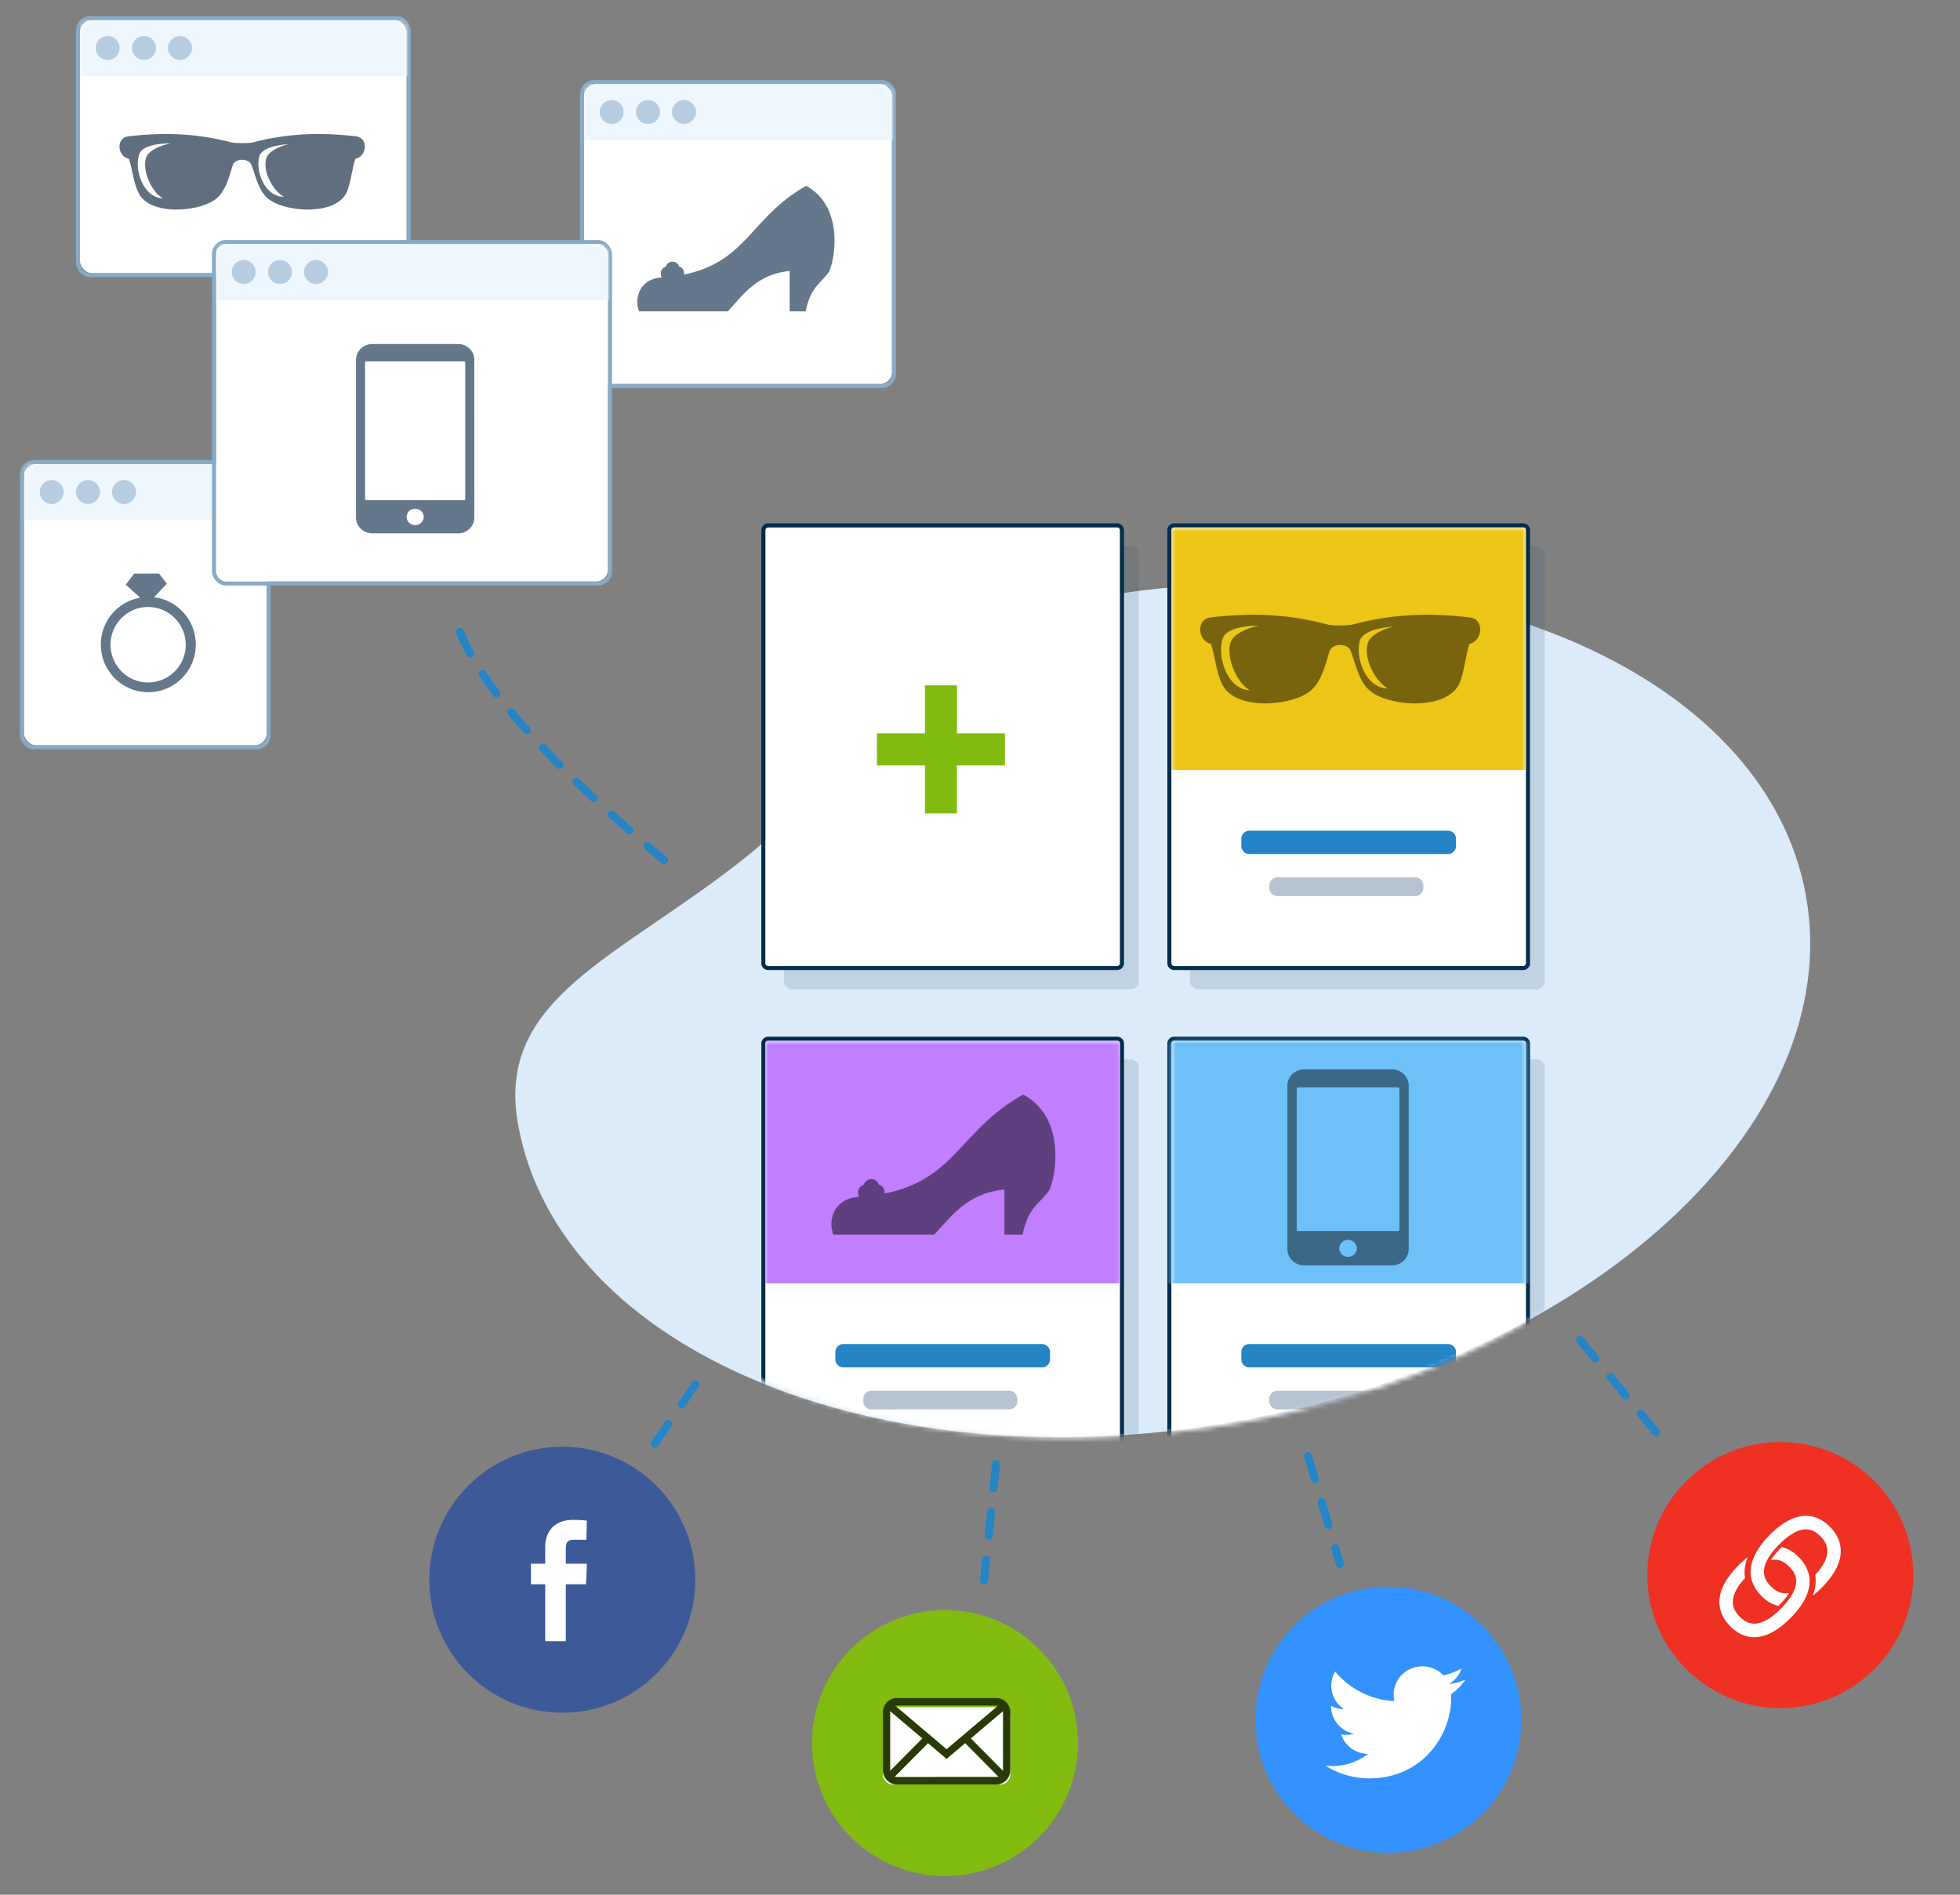 <svg xmlns="http://www.w3.org/2000/svg" xmlns:xlink="http://www.w3.org/1999/xlink" width="420" height="406" viewBox="0 0 420 406"><rect x="0" y="0" width="420" height="406" fill="#808080" stroke="none"/><defs><path id="a" d="M154.852 201.252C78.74 214.673 10.06 185.986 1.453 137.177.062 129.285.062 83.75 1.453.571h275.632c.004 49.715.004 79.05 0 88.005-.024 49.926-46.12 99.256-122.233 112.676z"/><path id="c" d="M1.554.59H76.33c.338 0 .612.274.612.612v92.775a.612.612 0 0 1-.612.613H1.554a.612.612 0 0 1-.612-.613V1.202c0-.338.274-.612.612-.612z"/><path id="e" d="M.416.59h76v52h-76z"/><path id="g" d="M1.126.856H75.9c.338 0 .612.275.612.613v92.775a.612.612 0 0 1-.612.612H1.126a.612.612 0 0 1-.613-.612V1.47c0-.338.274-.613.613-.613z"/><path id="i" d="M.845.714h78v53h-78z"/><path id="k" d="M1.126.57H75.9c.338 0 .612.275.612.613v92.776a.612.612 0 0 1-.612.612H1.126a.612.612 0 0 1-.613-.612V1.183c0-.338.274-.612.613-.612z"/><path id="m" d="M.845.571h76v52h-76z"/><path id="o" d="M.697.57h74.775c.339 0 .613.275.613.613v92.776a.612.612 0 0 1-.613.612H.697a.612.612 0 0 1-.612-.612V1.183c0-.338.274-.612.612-.612z"/><rect id="q" width="52" height="60.268" rx="2.571"/><rect id="s" width="70" height="54.241" rx="2.571"/><rect id="u" width="66" height="64.286" rx="2.571"/><rect id="w" width="84" height="72.321" rx="2.571"/></defs><g fill="none" fill-rule="evenodd"><path fill="#2484C6" fill-rule="nonzero" d="M97.775 135.734a.848.848 0 0 1 .482-1.103.86.86 0 0 1 1.112.478 41.374 41.374 0 0 0 2.151 4.52.846.846 0 0 1-.344 1.152.86.86 0 0 1-1.162-.341 43.056 43.056 0 0 1-2.24-4.706zm4.93 9.148a.846.846 0 0 1 .248-1.177.862.862 0 0 1 1.187.245 83.805 83.805 0 0 0 2.925 4.133.845.845 0 0 1-.175 1.19.862.862 0 0 1-1.2-.174 85.5 85.5 0 0 1-2.984-4.217zm6.184 8.264a.845.845 0 0 1 .12-1.196.862.862 0 0 1 1.205.118 139.748 139.748 0 0 0 3.316 3.859c.313.352.28.889-.076 1.2a.862.862 0 0 1-1.21-.075 141.448 141.448 0 0 1-3.355-3.906zm6.825 7.687a.845.845 0 0 1 .04-1.202.862.862 0 0 1 1.212.04c1.133 1.2 2.316 2.42 3.548 3.662a.845.845 0 0 1-.01 1.202.862.862 0 0 1-1.212-.01 208.68 208.68 0 0 1-3.578-3.692zm7.242 7.307a.845.845 0 0 1-.015-1.202.862.862 0 0 1 1.212-.016 284.332 284.332 0 0 0 3.705 3.516c.345.321.362.86.037 1.201a.862.862 0 0 1-1.211.037 286.033 286.033 0 0 1-3.728-3.536zm7.518 7.014a.845.845 0 0 1-.056-1.2.862.862 0 0 1 1.211-.057 370.682 370.682 0 0 0 3.817 3.4.845.845 0 0 1 .073 1.2.862.862 0 0 1-1.21.073 372.384 372.384 0 0 1-3.835-3.416zm7.7 6.769a.845.845 0 0 1-.088-1.2.862.862 0 0 1 1.209-.086c1.157.992 2.339 1.995 3.545 3.007.36.304.406.84.1 1.198a.862.862 0 0 1-1.208.1 464.505 464.505 0 0 1-3.558-3.02zm199.73 105.732a.826.826 0 0 1 .136-1.185.885.885 0 0 1 1.22.132l3.253 3.949c.3.363.238.893-.136 1.184a.885.885 0 0 1-1.22-.131l-3.253-3.949zm6.506 7.897a.826.826 0 0 1 .136-1.184.885.885 0 0 1 1.22.131l3.252 3.949c.3.363.24.894-.135 1.184a.885.885 0 0 1-1.22-.131l-3.253-3.949zm6.506 7.897a.826.826 0 0 1 .135-1.184.885.885 0 0 1 1.22.131l3.253 3.949c.3.363.239.894-.135 1.185a.885.885 0 0 1-1.22-.132l-3.253-3.949zm-71.452 8.795a.857.857 0 0 1 1.644-.487l1.46 4.93a.857.857 0 0 1-1.643.488l-1.46-4.931zm2.922 9.861a.857.857 0 0 1 1.644-.487l1.46 4.931a.857.857 0 0 1-1.643.487l-1.461-4.93zm2.922 9.862a.857.857 0 0 1 1.643-.487l1.013 3.42a.857.857 0 0 1-1.643.486l-1.013-3.419zm-72.732-18.34a.857.857 0 1 1 1.705.176l-.53 5.115a.857.857 0 1 1-1.704-.176l.529-5.116zm-1.058 10.23a.857.857 0 1 1 1.705.177l-.53 5.115a.857.857 0 1 1-1.705-.176l.53-5.116zm-1.059 10.231a.857.857 0 1 1 1.705.177l-.454 4.395a.857.857 0 1 1-1.705-.177l.454-4.395z"/><g transform="translate(91.02 309.918)"><circle cx="29.48" cy="28.582" r="28.5" fill="#3C5A98"/><path fill="#FFF" d="M25.813 41.75v-12.2H22.75v-4.393h3.063v-3.751c0-2.949 1.81-5.656 5.98-5.656 1.687 0 2.936.17 2.936.17l-.099 4.102s-1.273-.013-2.662-.013c-1.503 0-1.744.73-1.744 1.941v3.207h4.526l-.197 4.393h-4.33v12.2h-4.41z"/></g><g transform="translate(352.591 308.061)"><circle cx="28.908" cy="29.439" r="28.5" fill="#EE3123"/><path fill="#FFF" fill-rule="nonzero" d="M39.538 19.092c1.973 1.993 2.709 4.362 2.124 6.853-.465 1.976-1.77 4.057-3.881 6.187-.65.655-1.294 1.23-1.932 1.73.173-.438.313-.875.415-1.309a7.905 7.905 0 0 0 .122-3.134c3.985-4.381 2.58-6.814 1.125-8.281-.998-1.007-2.018-1.496-3.119-1.496-1.667 0-3.602 1.1-5.75 3.27-4.763 4.806-3.283 7.41-1.757 8.95.997 1.006 2.017 1.495 3.119 1.495.26 0 .527-.03.8-.084-.491.789-1.17 1.629-2.052 2.518-.095.096-.188.182-.281.273-1.292-.317-2.502-1.037-3.612-2.157-4.859-4.901-.986-10.274 1.756-13.04 2.706-2.731 5.323-4.117 7.777-4.117 1.875 0 3.605.787 5.146 2.342zm-10.301 4.344c1.293.316 2.504 1.035 3.616 2.157 1.974 1.992 2.709 4.363 2.122 6.854-.464 1.977-1.769 4.057-3.879 6.186-2.706 2.732-5.322 4.117-7.776 4.117-1.873 0-3.604-.788-5.145-2.343-1.974-1.992-2.707-4.362-2.122-6.853.466-1.976 1.77-4.058 3.88-6.187a20.613 20.613 0 0 1 1.983-1.77c-.61 1.534-.804 3.037-.576 4.469-1.361 1.496-2.201 2.892-2.498 4.156-.359 1.525.073 2.84 1.36 4.14.998 1.007 2.017 1.496 3.12 1.496 1.665 0 3.6-1.1 5.749-3.27 1.728-1.744 2.777-3.362 3.118-4.808.359-1.527-.073-2.84-1.36-4.14-.998-1.007-2.019-1.496-3.12-1.496-.268 0-.543.032-.824.089.465-.744 1.137-1.577 2.074-2.523.092-.095.185-.184.278-.274z"/></g><g transform="translate(268.449 339.918)"><circle cx="29.051" cy="28.582" r="28.5" fill="#3392FF"/><path fill="#FFF" d="M45.571 19.984c-1.103.482-2.29.807-3.534.954a6.096 6.096 0 0 0 2.706-3.352 12.444 12.444 0 0 1-3.909 1.47 6.192 6.192 0 0 0-4.492-1.913c-3.4 0-6.155 2.713-6.155 6.058 0 .475.054.938.16 1.381a17.566 17.566 0 0 1-12.687-6.33 5.958 5.958 0 0 0-.833 3.046c0 2.102 1.086 3.956 2.738 5.043a6.205 6.205 0 0 1-2.788-.758v.076c0 2.936 2.121 5.384 4.937 5.941a6.26 6.26 0 0 1-2.78.104c.783 2.407 3.056 4.159 5.75 4.208a12.473 12.473 0 0 1-7.644 2.593c-.497 0-.987-.028-1.469-.085a17.621 17.621 0 0 0 9.435 2.723c11.321 0 17.512-9.233 17.512-17.239 0-.263-.006-.524-.018-.784a12.397 12.397 0 0 0 3.071-3.136"/></g><g transform="translate(173.306 344.061)"><circle cx="29.194" cy="29.439" r="28.5" fill="#82BB0F"/><g transform="translate(15.89 19.79)"><rect width="27.293" height="16.571" y="1.95" fill="#FFF" rx="2.096"/><path fill="#283A06" fill-rule="nonzero" d="M24.333 0H2.96C1.328 0 0 1.372 0 3.058v12.405c0 1.686 1.328 3.057 2.96 3.057h21.373c1.632 0 2.96-1.371 2.96-3.057V3.058C27.293 1.37 25.965 0 24.333 0zM18.84 8.647l6.872-5.812c.011.073.022.146.022.221v12.405c0 .042-.008.08-.012.122l-6.882-6.936zm5.492-7.038c.11 0 .218.017.321.043l-11.007 9.307L2.639 1.651c.104-.025.21-.043.321-.043h21.373v.001zM1.57 15.583c-.003-.041-.012-.079-.012-.121V3.058c0-.076.011-.15.022-.222L8.453 8.65 1.57 15.583zm1.39 1.327c-.142 0-.277-.029-.407-.07l7.112-7.168 3.981 3.367 3.98-3.367 7.113 7.167c-.129.042-.264.07-.408.07l-21.371.002v-.001z"/></g></g><path stroke="#2484C6" stroke-dasharray="5.143" stroke-linecap="round" stroke-width="1.714" d="M149.02 296.633l-11.143 16.285"/><g><path fill="#DBEBFA" d="M264.554 304.639c-76.223 13.44-144.977-15.158-153.568-63.875-4.758-26.989 21.62-35.481 48.642-56.93 21.756-17.268 39.82-49.622 73.818-55.616 76.223-13.44 144.978 15.157 153.568 63.875 8.59 48.717-46.237 99.106-122.46 112.546z"/><g transform="translate(111.143 103.571)"><mask id="b" fill="#fff"><use xlink:href="#a"/></mask><g mask="url(#b)"><g transform="translate(51.915 118.839)"><path fill="#294A6B" fill-opacity=".15" d="M6.656 4.59h72.572c.946 0 1.714.767 1.714 1.714v91.571c0 .947-.768 1.715-1.714 1.715H6.656a1.714 1.714 0 0 1-1.714-1.715V6.304c0-.947.767-1.714 1.714-1.714z"/><mask id="d" fill="#fff"><use xlink:href="#c"/></mask><use fill="#FFF" xlink:href="#c"/><path stroke="#042C4B" stroke-width=".857" d="M1.554.161H76.33c.574 0 1.04.466 1.04 1.041v92.775a1.04 1.04 0 0 1-1.04 1.041H1.554a1.04 1.04 0 0 1-1.04-1.04V1.201c0-.575.465-1.04 1.04-1.04z"/><g mask="url(#d)"><path fill="#2484C6" d="M17.656 65.59h42.572c.947 0 1.714.767 1.714 1.714v1.572c0 .946-.767 1.714-1.714 1.714H17.656a1.714 1.714 0 0 1-1.714-1.714v-1.572c0-.947.768-1.714 1.714-1.714z"/><path fill="#B6C4D2" d="M23.656 75.59h29.572c.947 0 1.714.767 1.714 1.714v.572c0 .946-.767 1.714-1.714 1.714H23.656a1.714 1.714 0 0 1-1.714-1.714v-.572c0-.947.768-1.714 1.714-1.714z"/></g><g mask="url(#d)"><g transform="translate(.526)"><mask id="f" fill="#fff"><use xlink:href="#e"/></mask><use fill="#C07FFF" xlink:href="#e"/><path style="mix-blend-mode:multiply" fill="#000" fill-opacity=".5" fill-rule="nonzero" d="M55.654 12.143C42.105 19.7 41.217 30.3 25.95 33.333c.069-1.005-.377-1.704-1.197-1.874a1.688 1.688 0 0 0-1.625-1.203c-.774 0-1.413.504-1.625 1.203a1.709 1.709 0 0 0-1.232 1.627c.027.35.076.683.241.964-5.656.298-6.7 5.414-5.493 8.093h21.56c3.424-3.42 6.698-8.833 15.075-9.658v9.658h3.895c1.308-6.159 3.677-6.537 5.681-9.481 1.43-2.792 3.739-15.631-5.573-20.52l-.003.001z" mask="url(#f)"/></g></g></g><g transform="translate(139.344 118.572)"><path fill="#294A6B" fill-opacity=".15" d="M6.228 4.856h72.571c.947 0 1.714.768 1.714 1.715v91.571c0 .947-.767 1.714-1.714 1.714H6.228a1.714 1.714 0 0 1-1.715-1.714V6.571c0-.947.768-1.715 1.715-1.715z"/><mask id="h" fill="#fff"><use xlink:href="#g"/></mask><use fill="#FFF" xlink:href="#g"/><path stroke="#042C4B" stroke-width=".857" d="M1.126.428H75.9c.575 0 1.04.466 1.04 1.04v92.776a1.04 1.04 0 0 1-1.04 1.041H1.126a1.04 1.04 0 0 1-1.041-1.04V1.468C.085.894.55.428 1.125.428z"/><g mask="url(#h)"><path fill="#2484C6" d="M17.228 65.857h42.571c.947 0 1.715.767 1.715 1.714v1.571c0 .947-.768 1.715-1.715 1.715H17.228a1.714 1.714 0 0 1-1.714-1.715v-1.571c0-.947.767-1.714 1.714-1.714z"/><path fill="#B6C4D2" d="M23.228 75.857h29.571c.947 0 1.715.767 1.715 1.714v.571c0 .947-.768 1.715-1.715 1.715H23.228a1.714 1.714 0 0 1-1.714-1.715v-.571c0-.947.767-1.714 1.714-1.714z"/></g><g mask="url(#h)"><g transform="translate(-1.331 -.857)"><mask id="j" fill="#fff"><use xlink:href="#i"/></mask><use fill="#6EC0F8" xlink:href="#i"/><path style="mix-blend-mode:multiply" fill="#000" fill-opacity=".75" fill-rule="nonzero" d="M49.106 7.857c1.991 0 3.605 1.568 3.605 3.5l.003 35c0 1.935-1.614 3.5-3.606 3.5H30.324c-1.99 0-3.61-1.568-3.61-3.5v-35c0-1.932 1.62-3.5 3.61-3.5h18.782zm-9.39 40.176c1.034 0 1.874-.815 1.877-1.821 0-1.007-.843-1.822-1.877-1.822-1.037 0-1.877.815-1.877 1.822 0 1.006.84 1.82 1.877 1.82zm10.998-5.822V11.997c0-.16-.13-.29-.294-.29H29.006a.292.292 0 0 0-.293.29v30.214c0 .16.133.288.293.288H50.42a.29.29 0 0 0 .294-.288z" mask="url(#j)" opacity=".784"/></g></g></g><g transform="translate(139.344 8.858)"><rect width="76" height="95" x="4.513" y="4.571" fill="#294A6B" fill-opacity=".15" rx="1.714"/><mask id="l" fill="#fff"><use xlink:href="#k"/></mask><use fill="#FFF" xlink:href="#k"/><path stroke="#042C4B" stroke-width=".857" d="M1.126.142H75.9c.575 0 1.04.466 1.04 1.041v92.776a1.04 1.04 0 0 1-1.04 1.04H1.126a1.04 1.04 0 0 1-1.041-1.04V1.183c0-.575.466-1.04 1.04-1.04z"/><g mask="url(#l)"><path fill="#2484C6" d="M17.228 65.571h42.571c.947 0 1.715.767 1.715 1.714v1.572c0 .946-.768 1.714-1.715 1.714H17.228a1.714 1.714 0 0 1-1.714-1.714v-1.572c0-.947.767-1.714 1.714-1.714z"/><path fill="#B6C4D2" d="M23.228 75.571h29.571c.947 0 1.715.767 1.715 1.714v.572c0 .946-.768 1.714-1.715 1.714H23.228a1.714 1.714 0 0 1-1.714-1.714v-.572c0-.947.767-1.714 1.714-1.714z"/></g><g mask="url(#l)"><g transform="translate(-.331)"><mask id="n" fill="#fff"><use xlink:href="#m"/></mask><use fill="#EBC617" xlink:href="#m"/><path style="mix-blend-mode:multiply" fill="#000" fill-rule="nonzero" d="M34.565 21.447h-.004c1.138.194 3.793.194 4.931 0 7.97-2.143 15.745-2.728 25.421-1.559 3.035.39 2.656 5.065-.19 5.65-.758 2.145-1.137 6.041-2.086 8.379-2.655 5.844-14.228 5.065-18.59 2.143-2.845-1.756-3.604-5.847-4.742-8.964-.57-1.754-3.983-1.754-4.553 0-.948 3.12-1.896 7.21-4.741 8.964-4.363 2.922-15.935 3.701-18.401-2.143-1.138-2.34-1.518-6.236-2.276-8.38-2.845-.584-3.225-5.26-.19-5.649 9.676-1.169 17.452-.584 25.421 1.559zm-14.987.194c-3.034 0-7.207.585-7.779 2.923-1.138 3.701.948 10.717 5.88 10.912-2.845-1.559-5.121-7.014-4.173-10.133.57-1.948 3.414-3.117 6.07-3.701h.002zm28.836.195c-2.845.195-6.638.974-7.207 3.117-.949 3.702 1.327 10.133 6.07 10.133-2.656-1.364-5.312-6.429-4.363-9.548.38-1.754 3.035-3.118 5.5-3.702z" mask="url(#n)" opacity=".7"/></g></g></g><g transform="translate(52.772 8.858)"><rect width="76" height="95" x="4.085" y="4.571" fill="#294A6B" fill-opacity=".15" rx="1.714"/><mask id="p" fill="#fff"><use xlink:href="#o"/></mask><use fill="#FFF" xlink:href="#o"/><path stroke="#042C4B" stroke-width=".857" d="M.697.142h74.775c.575 0 1.041.466 1.041 1.041v92.776a1.04 1.04 0 0 1-1.04 1.04H.696a1.04 1.04 0 0 1-1.04-1.04V1.183c0-.575.465-1.04 1.04-1.04z"/><path fill="#82BB0F" d="M41.143 44.714h10.286v6.857H41.143v10.286h-6.857V51.571H24v-6.857h10.286V34.43h6.857v10.285z" mask="url(#p)"/></g></g></g></g><g><g transform="translate(5.143 99.429)"><mask id="r" fill="#fff"><use xlink:href="#q"/></mask><use fill="#FFF" xlink:href="#q"/><rect width="52.857" height="61.125" x="-.429" y="-.429" stroke="#89AAC5" stroke-width=".857" rx="2.571"/><path fill="#EFF7FE" d="M0 0h52.857v12H0z" mask="url(#r)"/><path fill="#B7CDE1" d="M6 8.571A2.571 2.571 0 1 1 6 3.43 2.571 2.571 0 0 1 6 8.57zm7.714 0a2.571 2.571 0 1 1 0-5.142 2.571 2.571 0 0 1 0 5.142zm7.715 0a2.571 2.571 0 1 1 0-5.142 2.571 2.571 0 0 1 0 5.142z" mask="url(#r)"/><path style="mix-blend-mode:multiply" fill="#65778A" fill-rule="nonzero" d="M27.87 28.553l2.75-2.916-1.677-2.159H23.63l-1.835 2.38 3.106 2.786a10.188 10.188 0 0 0-8.434 10.046c0 5.636 4.554 10.202 10.172 10.202 5.617 0 10.17-4.571 10.17-10.207.001-5.219-3.903-9.521-8.94-10.132zM26.6 46.805c-4.45 0-8.057-3.62-8.057-8.084 0-4.464 3.607-8.084 8.057-8.084s8.057 3.62 8.057 8.084c0 4.465-3.607 8.084-8.057 8.084z"/></g><g transform="translate(17.143 4.286)"><mask id="t" fill="#fff"><use xlink:href="#s"/></mask><use fill="#FFF" xlink:href="#s"/><rect width="70.857" height="55.098" x="-.429" y="-.429" stroke="#89AAC5" stroke-width=".857" rx="2.571"/><path fill="#EFF7FE" d="M0 0h70.857v12H0z" mask="url(#t)"/><path fill="#B7CDE1" d="M6 8.571A2.571 2.571 0 1 1 6 3.43 2.571 2.571 0 0 1 6 8.57zm7.714 0a2.571 2.571 0 1 1 0-5.142 2.571 2.571 0 0 1 0 5.142zm7.715 0a2.571 2.571 0 1 1 0-5.142 2.571 2.571 0 0 1 0 5.142z" mask="url(#t)"/><path fill="#445669" fill-rule="nonzero" d="M32.587 26.26h-.004c.998.167 3.324.167 4.321 0 6.982-1.825 13.796-2.323 22.273-1.327 2.66.332 2.327 4.316-.166 4.814-.665 1.827-.997 5.147-1.828 7.14-2.327 4.98-12.466 4.315-16.288 1.825-2.493-1.496-3.158-4.982-4.155-7.638-.499-1.494-3.49-1.494-3.989 0-.83 2.658-1.662 6.144-4.154 7.638-3.823 2.49-13.962 3.154-16.122-1.826-.998-1.993-1.33-5.313-1.995-7.14-2.493-.497-2.825-4.481-.166-4.813 8.477-.996 15.291-.498 22.273 1.328zm-13.13.167c-2.66 0-6.316.498-6.817 2.49-.997 3.154.831 9.131 5.152 9.298-2.493-1.328-4.487-5.976-3.656-8.634.499-1.66 2.991-2.656 5.318-3.154h.002zm25.264.166c-2.493.166-5.816.83-6.315 2.656-.83 3.154 1.164 8.633 5.318 8.633-2.326-1.162-4.653-5.477-3.822-8.135.332-1.494 2.659-2.656 4.82-3.154z" opacity=".85"/></g><g transform="translate(125.143 18)"><mask id="v" fill="#fff"><use xlink:href="#u"/></mask><use fill="#FFF" xlink:href="#u"/><rect width="66.857" height="65.143" x="-.429" y="-.429" stroke="#89AAC5" stroke-width=".857" rx="2.571"/><path fill="#EFF7FE" d="M0 0h66.857v12H0z" mask="url(#v)"/><path fill="#B7CDE1" d="M6 8.571A2.571 2.571 0 1 1 6 3.43 2.571 2.571 0 0 1 6 8.57zm7.714 0a2.571 2.571 0 1 1 0-5.142 2.571 2.571 0 0 1 0 5.142zm7.715 0a2.571 2.571 0 1 1 0-5.142 2.571 2.571 0 0 1 0 5.142z" mask="url(#v)"/><path fill="#65778A" fill-rule="nonzero" d="M47.591 21.827c-11.928 6.773-12.71 16.276-26.15 18.996.06-.901-.333-1.528-1.054-1.68a1.49 1.49 0 0 0-1.43-1.078 1.49 1.49 0 0 0-1.431 1.078A1.528 1.528 0 0 0 16.44 40.6c.024.314.067.613.212.864-4.98.268-5.899 4.854-4.836 7.256h18.98c3.015-3.066 5.898-7.92 13.273-8.658v8.658h3.429c1.151-5.522 3.236-5.86 5.001-8.5 1.26-2.503 3.292-14.013-4.907-18.395h-.002z"/></g><g transform="translate(46.286 52.286)"><mask id="x" fill="#fff"><use xlink:href="#w"/></mask><use fill="#FFF" xlink:href="#w"/><rect width="84.857" height="73.179" x="-.429" y="-.429" stroke="#89AAC5" stroke-width=".857" rx="2.571"/><path fill="#EFF7FE" d="M0 0h84.857v12H0z" mask="url(#x)"/><path fill="#B7CDE1" d="M6 8.571A2.571 2.571 0 1 1 6 3.43 2.571 2.571 0 0 1 6 8.57zm7.714 0a2.571 2.571 0 1 1 0-5.142 2.571 2.571 0 0 1 0 5.142zm7.715 0a2.571 2.571 0 1 1 0-5.142 2.571 2.571 0 0 1 0 5.142z" mask="url(#x)"/><path fill="#65778A" fill-rule="nonzero" d="M51.838 21.429c1.942 0 3.517 1.514 3.517 3.38l.003 33.81c0 1.87-1.575 3.382-3.518 3.382H33.52C31.58 62 30 60.486 30 58.62V24.81c0-1.867 1.58-3.381 3.52-3.381h18.318zm-9.157 38.81c1.008 0 1.828-.788 1.83-1.76 0-.972-.822-1.76-1.83-1.76-1.012 0-1.831.788-1.831 1.76s.82 1.76 1.83 1.76zm10.725-5.624V25.428a.283.283 0 0 0-.286-.281H32.235a.283.283 0 0 0-.286.28v29.188c0 .154.13.278.286.278H53.12a.28.28 0 0 0 .286-.278z"/></g></g></g></svg>